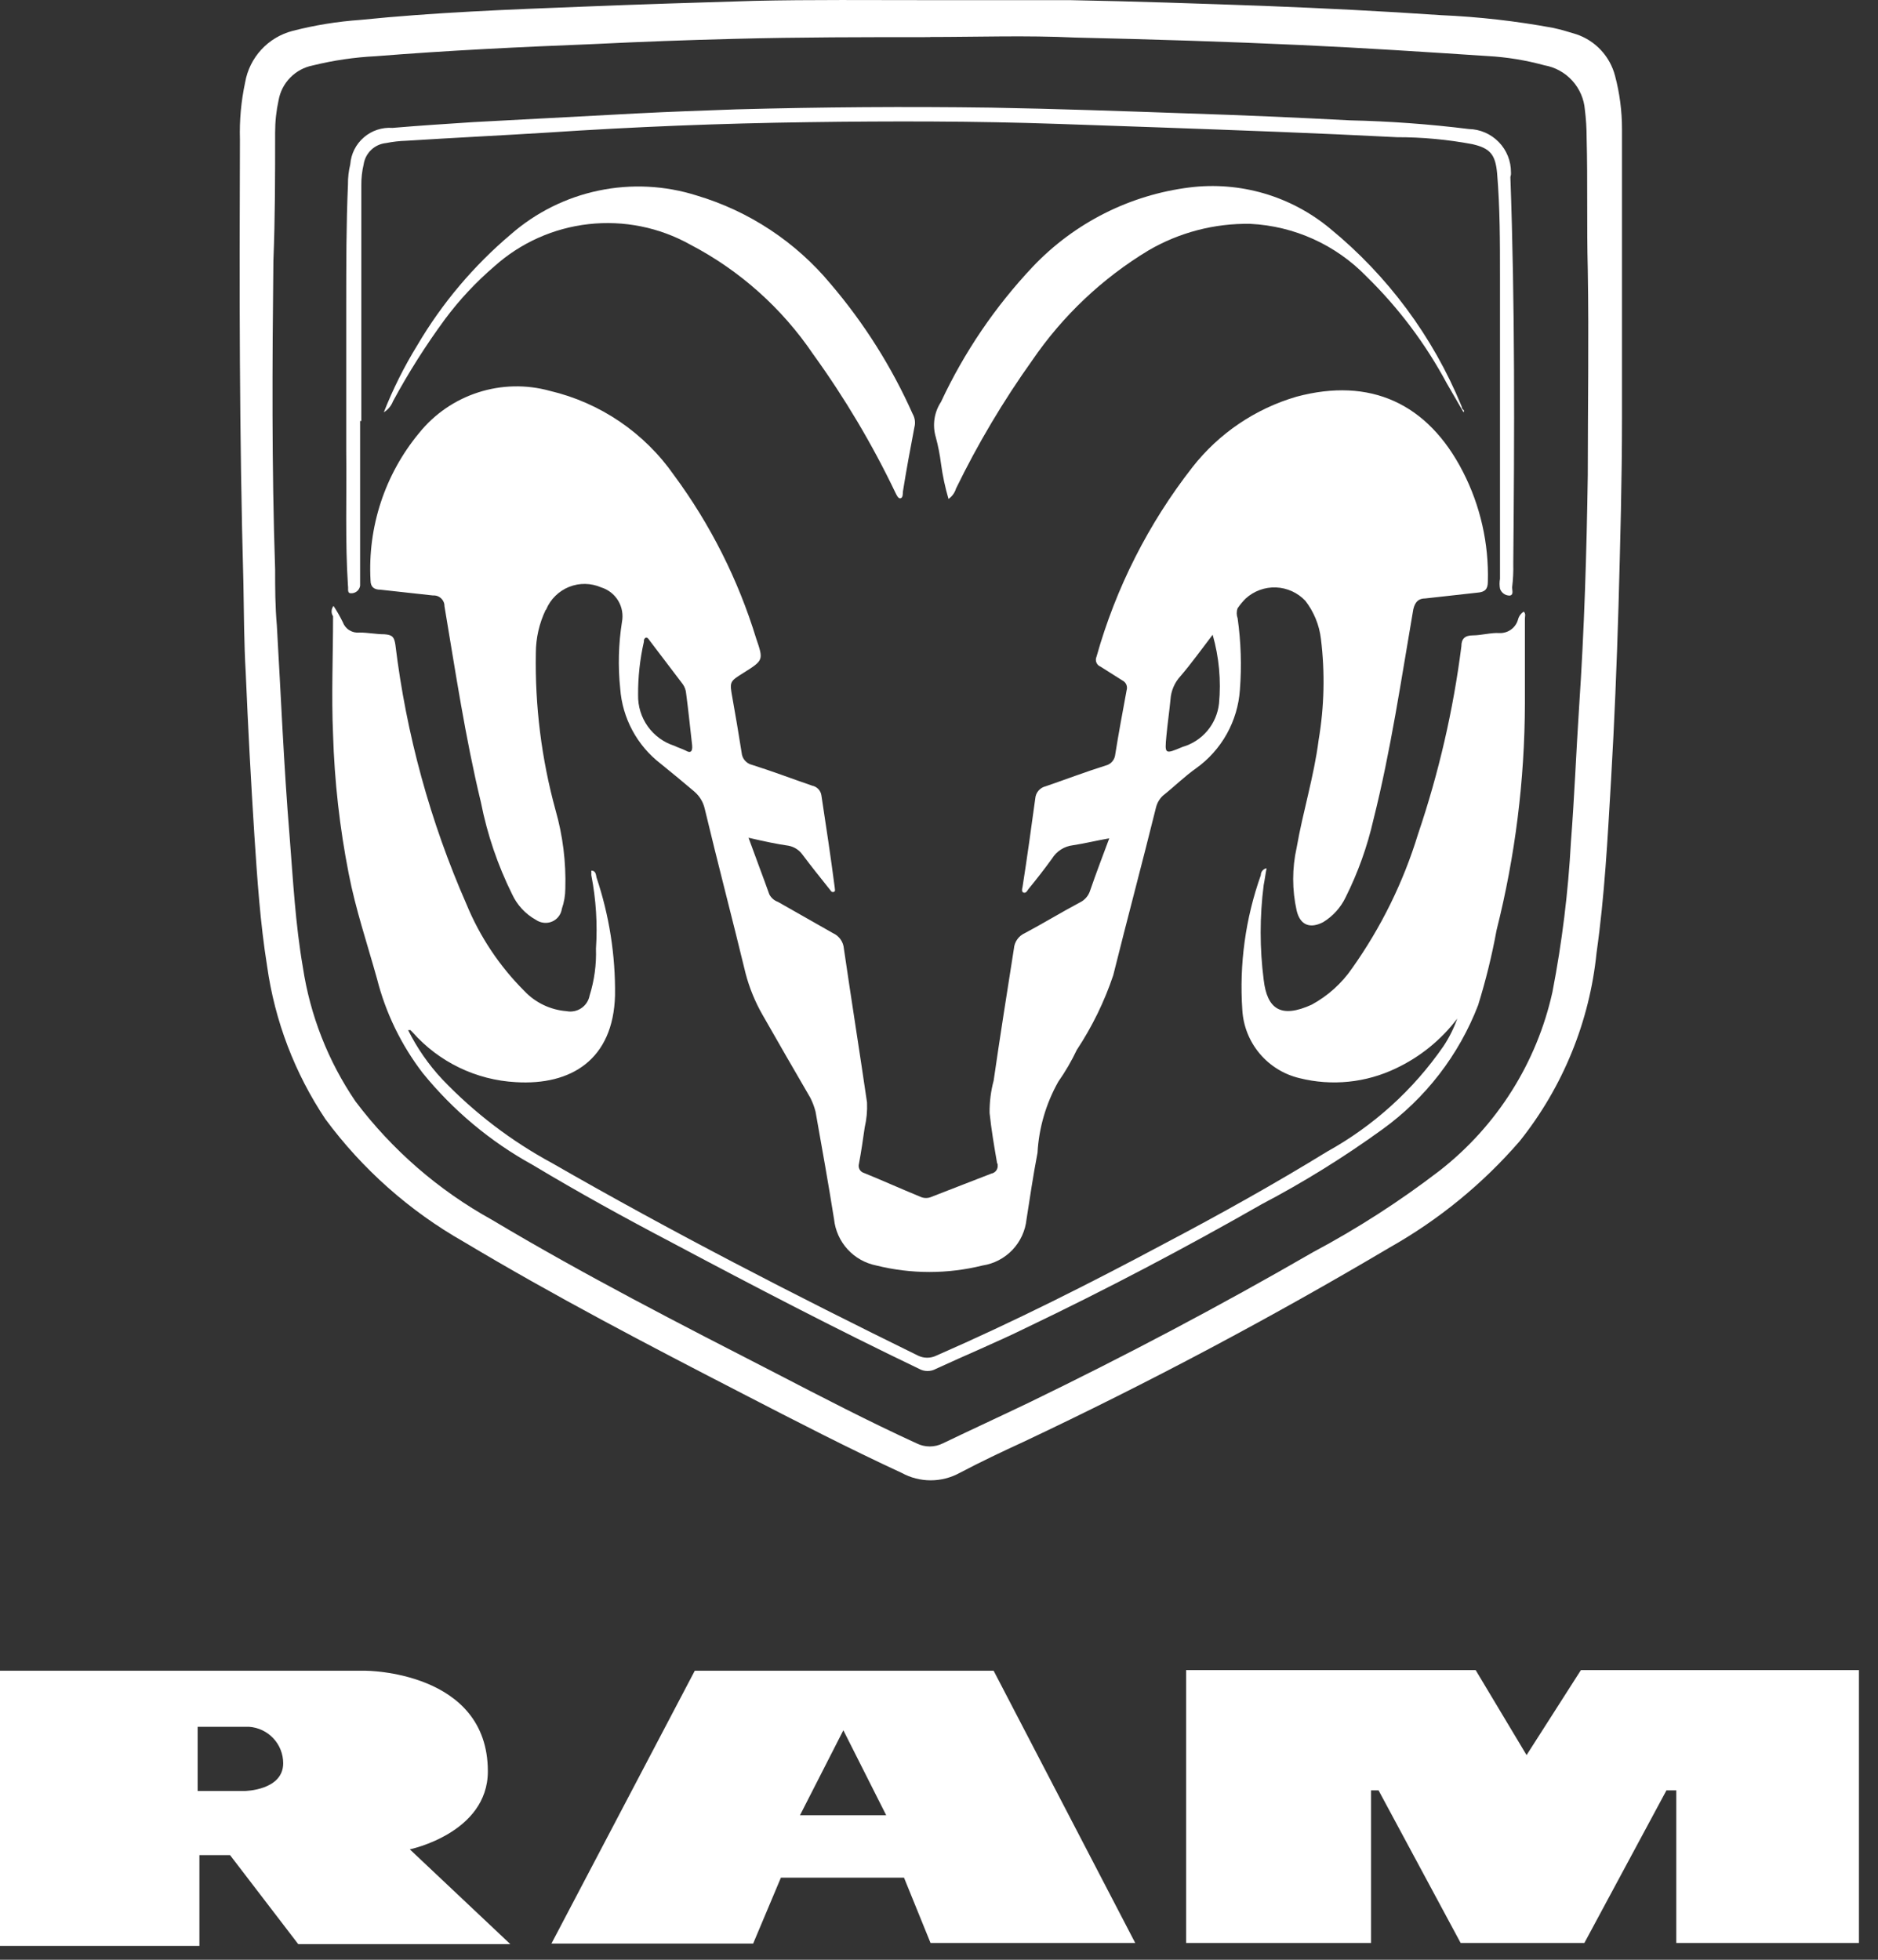 <svg width="92" height="96" viewBox="0 0 92 96" fill="none" xmlns="http://www.w3.org/2000/svg">
<rect x="0" y="0" width="92" height="96" fill="#333333" stroke="none"/>
<path fill-rule="evenodd" clip-rule="evenodd" d="M82.118 95.177V87.702H81.636L77.615 95.178H71.555L67.534 87.702H67.166V95.178H58.105V81.812H72.291L74.784 85.974L77.445 81.812H91.066V95.177H82.118Z" fill="white"/>
<path fill-rule="evenodd" clip-rule="evenodd" d="M20.076 90.591C20.076 90.591 23.899 89.798 23.899 86.768C23.899 81.841 17.899 81.841 17.899 81.841H0V95.319H9.769V90.873H11.269L14.61 95.234H25L20.076 90.591ZM11.976 87.731H9.682V84.588H12.202C12.655 84.619 13.079 84.82 13.389 85.151C13.699 85.482 13.872 85.918 13.873 86.372C13.873 87.703 12.004 87.731 12.004 87.731H11.976Z" fill="white"/>
<path fill-rule="evenodd" clip-rule="evenodd" d="M48.676 81.841H34.036L27.014 95.206H36.896L38.255 91.978H44.286L45.586 95.178H55.614L48.676 81.841ZM39.19 88.92L41.314 84.758L43.414 88.921L39.19 88.92Z" fill="white"/>
<path d="M45.561 0.007H52.414C55.585 0.064 58.785 0.177 61.957 0.29C64.845 0.403 67.705 0.545 70.593 0.743C72.436 0.823 74.271 1.031 76.086 1.366C76.486 1.451 76.851 1.566 77.219 1.677C77.68 1.832 78.096 2.099 78.427 2.455C78.759 2.811 78.997 3.245 79.119 3.716C79.345 4.566 79.459 5.442 79.459 6.321V20.451C79.459 23.509 79.374 26.567 79.289 29.651C79.204 32.511 79.089 35.371 78.921 38.231C78.753 41.091 78.61 43.866 78.213 46.669C77.872 50.044 76.564 53.249 74.447 55.9C72.638 57.99 70.483 59.752 68.076 61.11C62.242 64.565 56.268 67.736 50.152 70.624C49.104 71.105 48.028 71.615 47.009 72.153C46.574 72.39 46.087 72.514 45.593 72.514C45.098 72.514 44.611 72.39 44.177 72.153C41.544 70.935 38.967 69.605 36.39 68.274C31.774 65.895 27.159 63.489 22.713 60.827C20.063 59.321 17.757 57.277 15.945 54.827C14.439 52.574 13.461 50.01 13.085 47.327C12.745 45.203 12.604 43.08 12.462 40.927C12.292 38.265 12.15 35.603 12.037 32.942C11.952 31.498 11.952 30.054 11.924 28.581C11.724 21.332 11.724 14.081 11.754 6.834C11.726 5.894 11.812 4.954 12.009 4.034C12.113 3.435 12.388 2.88 12.799 2.433C13.211 1.986 13.743 1.667 14.331 1.514C15.416 1.234 16.525 1.054 17.644 0.976C21.244 0.608 24.921 0.466 28.574 0.325C31.374 0.212 34.152 0.125 36.956 0.042C39.699 -0.021 42.672 0.007 45.561 0.007ZM45.561 1.819C42.361 1.819 39.161 1.819 35.961 1.904C33.667 1.961 31.374 2.046 29.08 2.159C25.48 2.301 21.973 2.47 18.405 2.754C17.364 2.806 16.33 2.957 15.319 3.207C14.901 3.289 14.519 3.495 14.221 3.799C13.922 4.102 13.723 4.488 13.648 4.907C13.534 5.428 13.477 5.96 13.478 6.493C13.478 8.593 13.478 10.684 13.393 12.779C13.336 17.819 13.308 22.86 13.478 27.9C13.478 28.806 13.478 29.684 13.563 30.647C13.763 34.073 13.903 37.528 14.186 40.954C14.356 43.106 14.469 45.254 14.837 47.382C15.193 49.737 16.073 51.982 17.414 53.951C19.209 56.332 21.486 58.309 24.097 59.751C28.597 62.441 33.297 64.851 37.972 67.251C40.266 68.44 42.559 69.63 44.909 70.706C45.107 70.804 45.325 70.855 45.546 70.855C45.767 70.855 45.985 70.804 46.183 70.706C47.599 70.026 49.015 69.375 50.43 68.696C55.159 66.402 59.774 63.967 64.33 61.334C66.503 60.177 68.577 58.841 70.53 57.341C73.331 55.154 75.284 52.061 76.052 48.591C76.522 46.161 76.825 43.701 76.958 41.229C77.128 39.049 77.213 36.84 77.358 34.629C77.613 30.835 77.726 27.069 77.783 23.274C77.783 19.933 77.84 16.563 77.783 13.222C77.726 11.07 77.783 8.89 77.726 6.738C77.726 6.284 77.697 5.83 77.641 5.379C77.599 4.847 77.381 4.345 77.022 3.95C76.663 3.556 76.184 3.291 75.659 3.199C74.752 2.95 73.822 2.798 72.884 2.746C69.826 2.546 66.796 2.346 63.766 2.208C60.085 2.038 56.376 1.925 52.666 1.84C50.259 1.727 47.909 1.812 45.559 1.812L45.561 1.819Z" fill="white"/>
<path d="M36.669 41.037C37.037 42.056 37.377 42.937 37.688 43.812C37.778 43.984 37.93 44.115 38.113 44.18C39.019 44.69 39.897 45.199 40.803 45.709C40.953 45.776 41.083 45.882 41.178 46.017C41.273 46.151 41.329 46.31 41.341 46.474C41.709 48.994 42.106 51.486 42.474 54.006C42.492 54.415 42.454 54.825 42.361 55.224C42.276 55.819 42.191 56.413 42.078 57.008C42.064 57.054 42.06 57.103 42.066 57.151C42.071 57.199 42.086 57.246 42.11 57.288C42.134 57.33 42.166 57.367 42.204 57.397C42.242 57.426 42.286 57.448 42.333 57.461C43.239 57.829 44.117 58.226 45.08 58.622C45.168 58.664 45.265 58.685 45.363 58.685C45.461 58.685 45.557 58.664 45.646 58.622C46.609 58.254 47.6 57.857 48.563 57.489C48.659 57.472 48.746 57.418 48.804 57.339C48.862 57.26 48.887 57.161 48.874 57.064C48.876 57.048 48.875 57.033 48.87 57.018C48.865 57.003 48.857 56.99 48.846 56.979C48.704 56.158 48.563 55.337 48.478 54.516C48.473 53.981 48.54 53.447 48.678 52.93C48.989 50.778 49.329 48.63 49.669 46.474C49.681 46.31 49.737 46.151 49.832 46.017C49.926 45.882 50.056 45.776 50.207 45.709C51.113 45.228 51.991 44.69 52.897 44.209C53.019 44.151 53.127 44.068 53.215 43.965C53.303 43.863 53.368 43.743 53.407 43.614C53.69 42.793 54.002 41.972 54.341 41.066C53.69 41.179 53.123 41.321 52.557 41.406C52.349 41.431 52.149 41.502 51.973 41.615C51.796 41.727 51.648 41.879 51.538 42.057C51.17 42.567 50.773 43.076 50.377 43.557C50.32 43.642 50.264 43.757 50.15 43.727C50.036 43.697 50.065 43.557 50.093 43.444C50.32 42 50.518 40.556 50.716 39.112C50.727 38.971 50.782 38.838 50.874 38.731C50.965 38.624 51.089 38.549 51.226 38.517C52.217 38.177 53.18 37.809 54.171 37.498C54.285 37.47 54.388 37.41 54.468 37.324C54.549 37.239 54.603 37.132 54.624 37.017C54.794 35.941 54.992 34.893 55.19 33.817C55.219 33.726 55.215 33.628 55.179 33.539C55.142 33.451 55.075 33.379 54.99 33.336C54.622 33.109 54.282 32.883 53.914 32.656C53.868 32.638 53.827 32.611 53.792 32.577C53.758 32.543 53.73 32.503 53.712 32.458C53.693 32.413 53.684 32.365 53.684 32.316C53.684 32.267 53.694 32.219 53.714 32.175C54.661 28.802 56.258 25.648 58.414 22.887C59.71 21.23 61.494 20.022 63.514 19.432C67.114 18.469 69.942 19.743 71.669 23.113C72.521 24.775 72.939 26.626 72.887 28.493C72.887 28.861 72.745 29.003 72.377 29.031L69.829 29.314C69.489 29.314 69.319 29.484 69.234 29.852C68.639 33.307 68.134 36.761 67.28 40.159C66.98 41.473 66.524 42.747 65.921 43.953C65.68 44.457 65.298 44.88 64.821 45.171C64.17 45.511 63.688 45.313 63.521 44.605C63.294 43.589 63.294 42.535 63.521 41.519C63.833 39.735 64.37 38.036 64.597 36.252C64.875 34.614 64.913 32.945 64.71 31.297C64.63 30.616 64.365 29.97 63.945 29.428C63.57 29.032 63.054 28.798 62.509 28.776C61.964 28.755 61.432 28.949 61.028 29.315C60.879 29.462 60.745 29.623 60.628 29.796C60.571 29.951 60.571 30.122 60.628 30.277C60.793 31.44 60.831 32.617 60.741 33.788C60.689 34.549 60.469 35.289 60.097 35.955C59.725 36.621 59.21 37.196 58.589 37.639C58.023 38.039 57.513 38.545 56.975 38.97C56.81 39.122 56.692 39.319 56.635 39.536C55.955 42.283 55.219 45.029 54.535 47.776C54.102 49.066 53.502 50.294 52.751 51.429C52.493 51.973 52.19 52.493 51.845 52.986C51.243 54.053 50.894 55.245 50.826 56.469C50.599 57.658 50.458 58.649 50.288 59.725C50.23 60.287 49.988 60.815 49.599 61.225C49.209 61.635 48.695 61.904 48.136 61.99C46.425 62.415 44.636 62.415 42.926 61.99C42.385 61.882 41.892 61.604 41.52 61.197C41.148 60.789 40.917 60.273 40.859 59.725C40.576 57.941 40.264 56.214 39.953 54.458C39.893 54.223 39.807 53.995 39.698 53.778C38.905 52.419 38.141 51.088 37.348 49.7C36.988 49.069 36.712 48.393 36.527 47.69C35.876 45 35.168 42.31 34.517 39.59C34.438 39.269 34.259 38.982 34.007 38.769C33.469 38.316 32.931 37.863 32.365 37.41C31.794 36.971 31.322 36.416 30.98 35.781C30.639 35.147 30.435 34.447 30.383 33.729C30.27 32.645 30.298 31.55 30.468 30.473C30.538 30.114 30.473 29.741 30.285 29.427C30.097 29.113 29.799 28.88 29.449 28.773C29.202 28.665 28.936 28.608 28.666 28.604C28.397 28.599 28.129 28.649 27.879 28.749C27.629 28.849 27.401 28.998 27.209 29.187C27.016 29.375 26.863 29.601 26.759 29.849C26.759 29.856 26.756 29.863 26.75 29.869C26.745 29.874 26.738 29.877 26.731 29.877C26.418 30.533 26.253 31.25 26.25 31.977C26.202 34.576 26.526 37.169 27.213 39.677C27.571 40.928 27.733 42.227 27.694 43.528C27.692 43.865 27.635 44.2 27.524 44.519C27.509 44.623 27.474 44.723 27.42 44.814C27.367 44.904 27.296 44.984 27.212 45.047C27.128 45.11 27.032 45.156 26.93 45.182C26.828 45.208 26.722 45.214 26.618 45.199C26.485 45.182 26.359 45.133 26.25 45.057C25.74 44.774 25.334 44.336 25.089 43.807C24.382 42.381 23.868 40.868 23.56 39.307C22.795 36.136 22.314 32.907 21.776 29.707C21.777 29.633 21.764 29.56 21.735 29.492C21.707 29.425 21.665 29.363 21.612 29.313C21.558 29.262 21.495 29.223 21.426 29.198C21.357 29.174 21.283 29.164 21.21 29.169L18.633 28.886C18.35 28.886 18.152 28.773 18.152 28.433C18.006 25.812 18.856 23.233 20.531 21.212C21.28 20.281 22.285 19.59 23.422 19.223C24.559 18.855 25.779 18.828 26.931 19.145C29.4 19.725 31.568 21.198 33.019 23.279C34.802 25.694 36.161 28.394 37.04 31.264C37.408 32.34 37.408 32.34 36.417 32.964C35.737 33.389 35.737 33.389 35.879 34.182C36.021 34.975 36.19 35.966 36.332 36.872C36.343 37.012 36.398 37.146 36.49 37.253C36.581 37.36 36.705 37.435 36.842 37.467C37.833 37.778 38.796 38.147 39.787 38.486C39.903 38.509 40.009 38.568 40.09 38.654C40.171 38.74 40.224 38.85 40.24 38.967C40.467 40.467 40.693 41.94 40.891 43.467C40.891 43.552 40.948 43.667 40.834 43.694C40.72 43.721 40.692 43.609 40.634 43.552C40.181 42.986 39.728 42.419 39.303 41.852C39.139 41.629 38.895 41.477 38.623 41.427C38.057 41.348 37.405 41.207 36.669 41.037ZM33.894 36.393C33.809 35.657 33.724 34.807 33.611 33.958C33.597 33.794 33.538 33.637 33.441 33.505L31.827 31.381C31.77 31.296 31.714 31.211 31.627 31.239C31.542 31.296 31.542 31.352 31.542 31.439C31.348 32.294 31.253 33.168 31.259 34.044C31.247 34.596 31.415 35.137 31.736 35.587C32.058 36.036 32.516 36.369 33.043 36.536C33.213 36.621 33.411 36.678 33.581 36.763C33.866 36.931 33.951 36.79 33.894 36.393ZM59.407 31.093C58.841 31.829 58.359 32.509 57.821 33.132C57.537 33.444 57.367 33.844 57.34 34.265C57.283 34.86 57.198 35.426 57.14 36.049C57.055 36.955 57.055 36.955 57.933 36.587C58.407 36.45 58.83 36.174 59.148 35.796C59.465 35.418 59.663 34.954 59.717 34.463C59.824 33.332 59.719 32.19 59.407 31.098V31.093Z" fill="white"/>
<path d="M16.339 29.682C16.507 29.936 16.658 30.201 16.792 30.475C16.852 30.64 16.965 30.78 17.114 30.872C17.263 30.965 17.439 31.005 17.613 30.985C18.013 30.985 18.434 31.07 18.831 31.07C19.231 31.098 19.312 31.212 19.369 31.58C19.901 35.966 21.075 40.249 22.852 44.294C23.506 45.883 24.468 47.327 25.684 48.541C26.226 49.117 26.963 49.47 27.751 49.532C27.876 49.557 28.004 49.557 28.129 49.532C28.253 49.507 28.372 49.458 28.477 49.386C28.583 49.315 28.673 49.224 28.743 49.117C28.813 49.011 28.861 48.892 28.884 48.767C29.116 48.025 29.221 47.25 29.195 46.473C29.275 45.268 29.199 44.058 28.968 42.873V42.646C29.195 42.646 29.195 42.873 29.223 42.986C29.847 44.847 30.153 46.799 30.129 48.762C30.044 51.905 27.977 53.179 25.259 53.009C24.3 52.956 23.36 52.714 22.495 52.296C21.63 51.878 20.857 51.293 20.219 50.574L20.106 50.461H19.993C20.431 51.34 20.994 52.151 21.664 52.868C23.232 54.51 25.047 55.895 27.044 56.974C32.905 60.344 38.908 63.43 44.968 66.403C45.109 66.473 45.264 66.509 45.421 66.509C45.578 66.509 45.733 66.473 45.874 66.403C49.697 64.732 53.406 62.863 57.059 60.91C59.749 59.494 62.439 57.993 65.016 56.41C67.285 55.153 69.233 53.389 70.708 51.256C70.99 50.833 71.219 50.377 71.388 49.897C70.599 50.939 69.57 51.774 68.388 52.332C66.916 53.04 65.243 53.21 63.659 52.813C62.895 52.632 62.21 52.208 61.705 51.606C61.201 51.005 60.904 50.256 60.859 49.472C60.705 47.233 61.014 44.986 61.765 42.872C61.764 42.791 61.792 42.712 61.844 42.65C61.896 42.588 61.968 42.546 62.048 42.532C61.991 42.815 61.963 43.07 61.906 43.353C61.708 44.895 61.708 46.455 61.906 47.997C62.076 49.441 62.755 49.897 64.256 49.215C65.048 48.785 65.727 48.174 66.238 47.431C67.659 45.428 68.749 43.211 69.466 40.862C70.48 37.874 71.192 34.792 71.59 31.662C71.59 31.294 71.76 31.124 72.156 31.124C72.552 31.124 73.062 30.982 73.456 31.011C73.658 31.018 73.856 30.959 74.021 30.841C74.185 30.723 74.305 30.554 74.362 30.36C74.401 30.195 74.502 30.052 74.645 29.96C74.758 30.073 74.702 30.187 74.702 30.3V34.462C74.694 38.205 74.229 41.932 73.315 45.562C73.087 46.806 72.784 48.035 72.409 49.243C71.467 51.686 69.834 53.801 67.709 55.331C65.835 56.687 63.867 57.908 61.819 58.984C58.053 61.136 54.174 63.175 50.266 65.044C48.822 65.752 47.321 66.375 45.849 67.054C45.723 67.124 45.582 67.16 45.438 67.16C45.295 67.16 45.154 67.124 45.028 67.054C40.951 65.1 36.928 63.005 32.937 60.881C30.615 59.663 28.35 58.417 26.085 57.058C24.018 55.919 22.191 54.391 20.705 52.558C19.654 51.187 18.892 49.617 18.468 47.942C17.987 46.215 17.42 44.542 17.081 42.788C16.641 40.546 16.385 38.272 16.316 35.988C16.231 34.063 16.316 32.137 16.316 30.188C16.265 30.112 16.24 30.022 16.245 29.931C16.249 29.84 16.282 29.753 16.339 29.682Z" fill="white"/>
<path d="M71.697 20.196L70.876 18.78C69.839 16.843 68.511 15.077 66.94 13.542C65.438 11.992 63.404 11.071 61.248 10.965C59.499 10.935 57.776 11.384 56.264 12.265C54.003 13.63 52.062 15.465 50.572 17.645C49.153 19.632 47.903 21.735 46.834 23.931C46.772 24.137 46.643 24.317 46.466 24.441C46.3 23.875 46.177 23.298 46.098 22.714C46.043 22.275 45.958 21.841 45.843 21.414C45.757 21.125 45.735 20.82 45.779 20.522C45.823 20.224 45.932 19.939 46.098 19.687C47.234 17.252 48.754 15.015 50.598 13.061C52.631 10.92 55.343 9.549 58.272 9.182C59.495 9.029 60.737 9.129 61.921 9.474C63.104 9.82 64.204 10.405 65.153 11.192C67.98 13.505 70.189 16.483 71.583 19.859C71.611 19.916 71.611 19.972 71.64 20.029C71.697 20.083 71.753 20.112 71.697 20.196Z" fill="white"/>
<path d="M18.802 20.196C19.252 19.055 19.801 17.956 20.444 16.911C21.656 14.853 23.206 13.015 25.031 11.474C26.256 10.405 27.735 9.668 29.327 9.336C30.919 9.003 32.569 9.085 34.12 9.574C36.689 10.337 38.975 11.845 40.689 13.906C42.328 15.826 43.682 17.971 44.71 20.277C44.822 20.474 44.853 20.708 44.795 20.928C44.595 21.976 44.395 23.052 44.229 24.099C44.229 24.212 44.229 24.382 44.116 24.41C44.003 24.438 43.916 24.24 43.861 24.127C42.726 21.755 41.38 19.49 39.84 17.359C38.307 15.092 36.235 13.243 33.809 11.979C32.296 11.135 30.558 10.786 28.836 10.979C27.115 11.171 25.497 11.897 24.209 13.055C23.314 13.822 22.506 14.687 21.802 15.632C20.861 16.912 20.009 18.256 19.254 19.653C19.168 19.879 19.009 20.071 18.802 20.196Z" fill="white"/>
<path d="M17.641 20.593V28.693C17.625 28.8 17.57 28.896 17.486 28.965C17.402 29.032 17.296 29.067 17.188 29.061C16.988 29.061 17.075 28.806 17.046 28.693C16.904 26.513 16.989 24.304 16.961 22.124V14.93C16.961 12.976 16.961 10.994 17.046 9.04C17.042 8.706 17.08 8.373 17.159 8.049C17.197 7.538 17.436 7.064 17.824 6.73C18.211 6.395 18.716 6.228 19.226 6.265C20.557 6.152 21.916 6.065 23.19 5.982L31.175 5.557C32.817 5.472 34.431 5.415 36.075 5.357C40.237 5.244 44.375 5.215 48.534 5.272C51.734 5.329 54.962 5.442 58.162 5.555C60.824 5.64 63.462 5.755 66.119 5.895C68.07 5.938 70.016 6.08 71.952 6.32C72.507 6.331 73.035 6.56 73.422 6.958C73.809 7.355 74.023 7.889 74.019 8.444C74.026 8.521 74.016 8.598 73.991 8.671C74.218 14.957 74.191 21.243 74.133 27.614C74.143 28.002 74.124 28.39 74.076 28.775C74.076 28.917 74.161 29.143 73.963 29.175C73.857 29.177 73.753 29.146 73.666 29.084C73.58 29.023 73.515 28.936 73.482 28.835C73.454 28.676 73.454 28.513 73.482 28.354V13.546C73.482 11.846 73.482 10.176 73.34 8.477C73.255 7.571 73 7.259 72.122 7.061C70.908 6.834 69.676 6.72 68.441 6.721C64.562 6.521 60.654 6.381 56.746 6.24L51.846 6.07C47.769 5.928 43.663 5.928 39.585 5.985C35.338 6.042 31.062 6.212 26.814 6.495C24.52 6.637 22.198 6.75 19.905 6.895C19.572 6.905 19.241 6.942 18.914 7.008C18.64 7.035 18.383 7.152 18.184 7.342C17.984 7.532 17.854 7.784 17.814 8.056C17.735 8.39 17.697 8.732 17.701 9.075V20.622H17.644L17.641 20.593Z" fill="white"/>
</svg>
